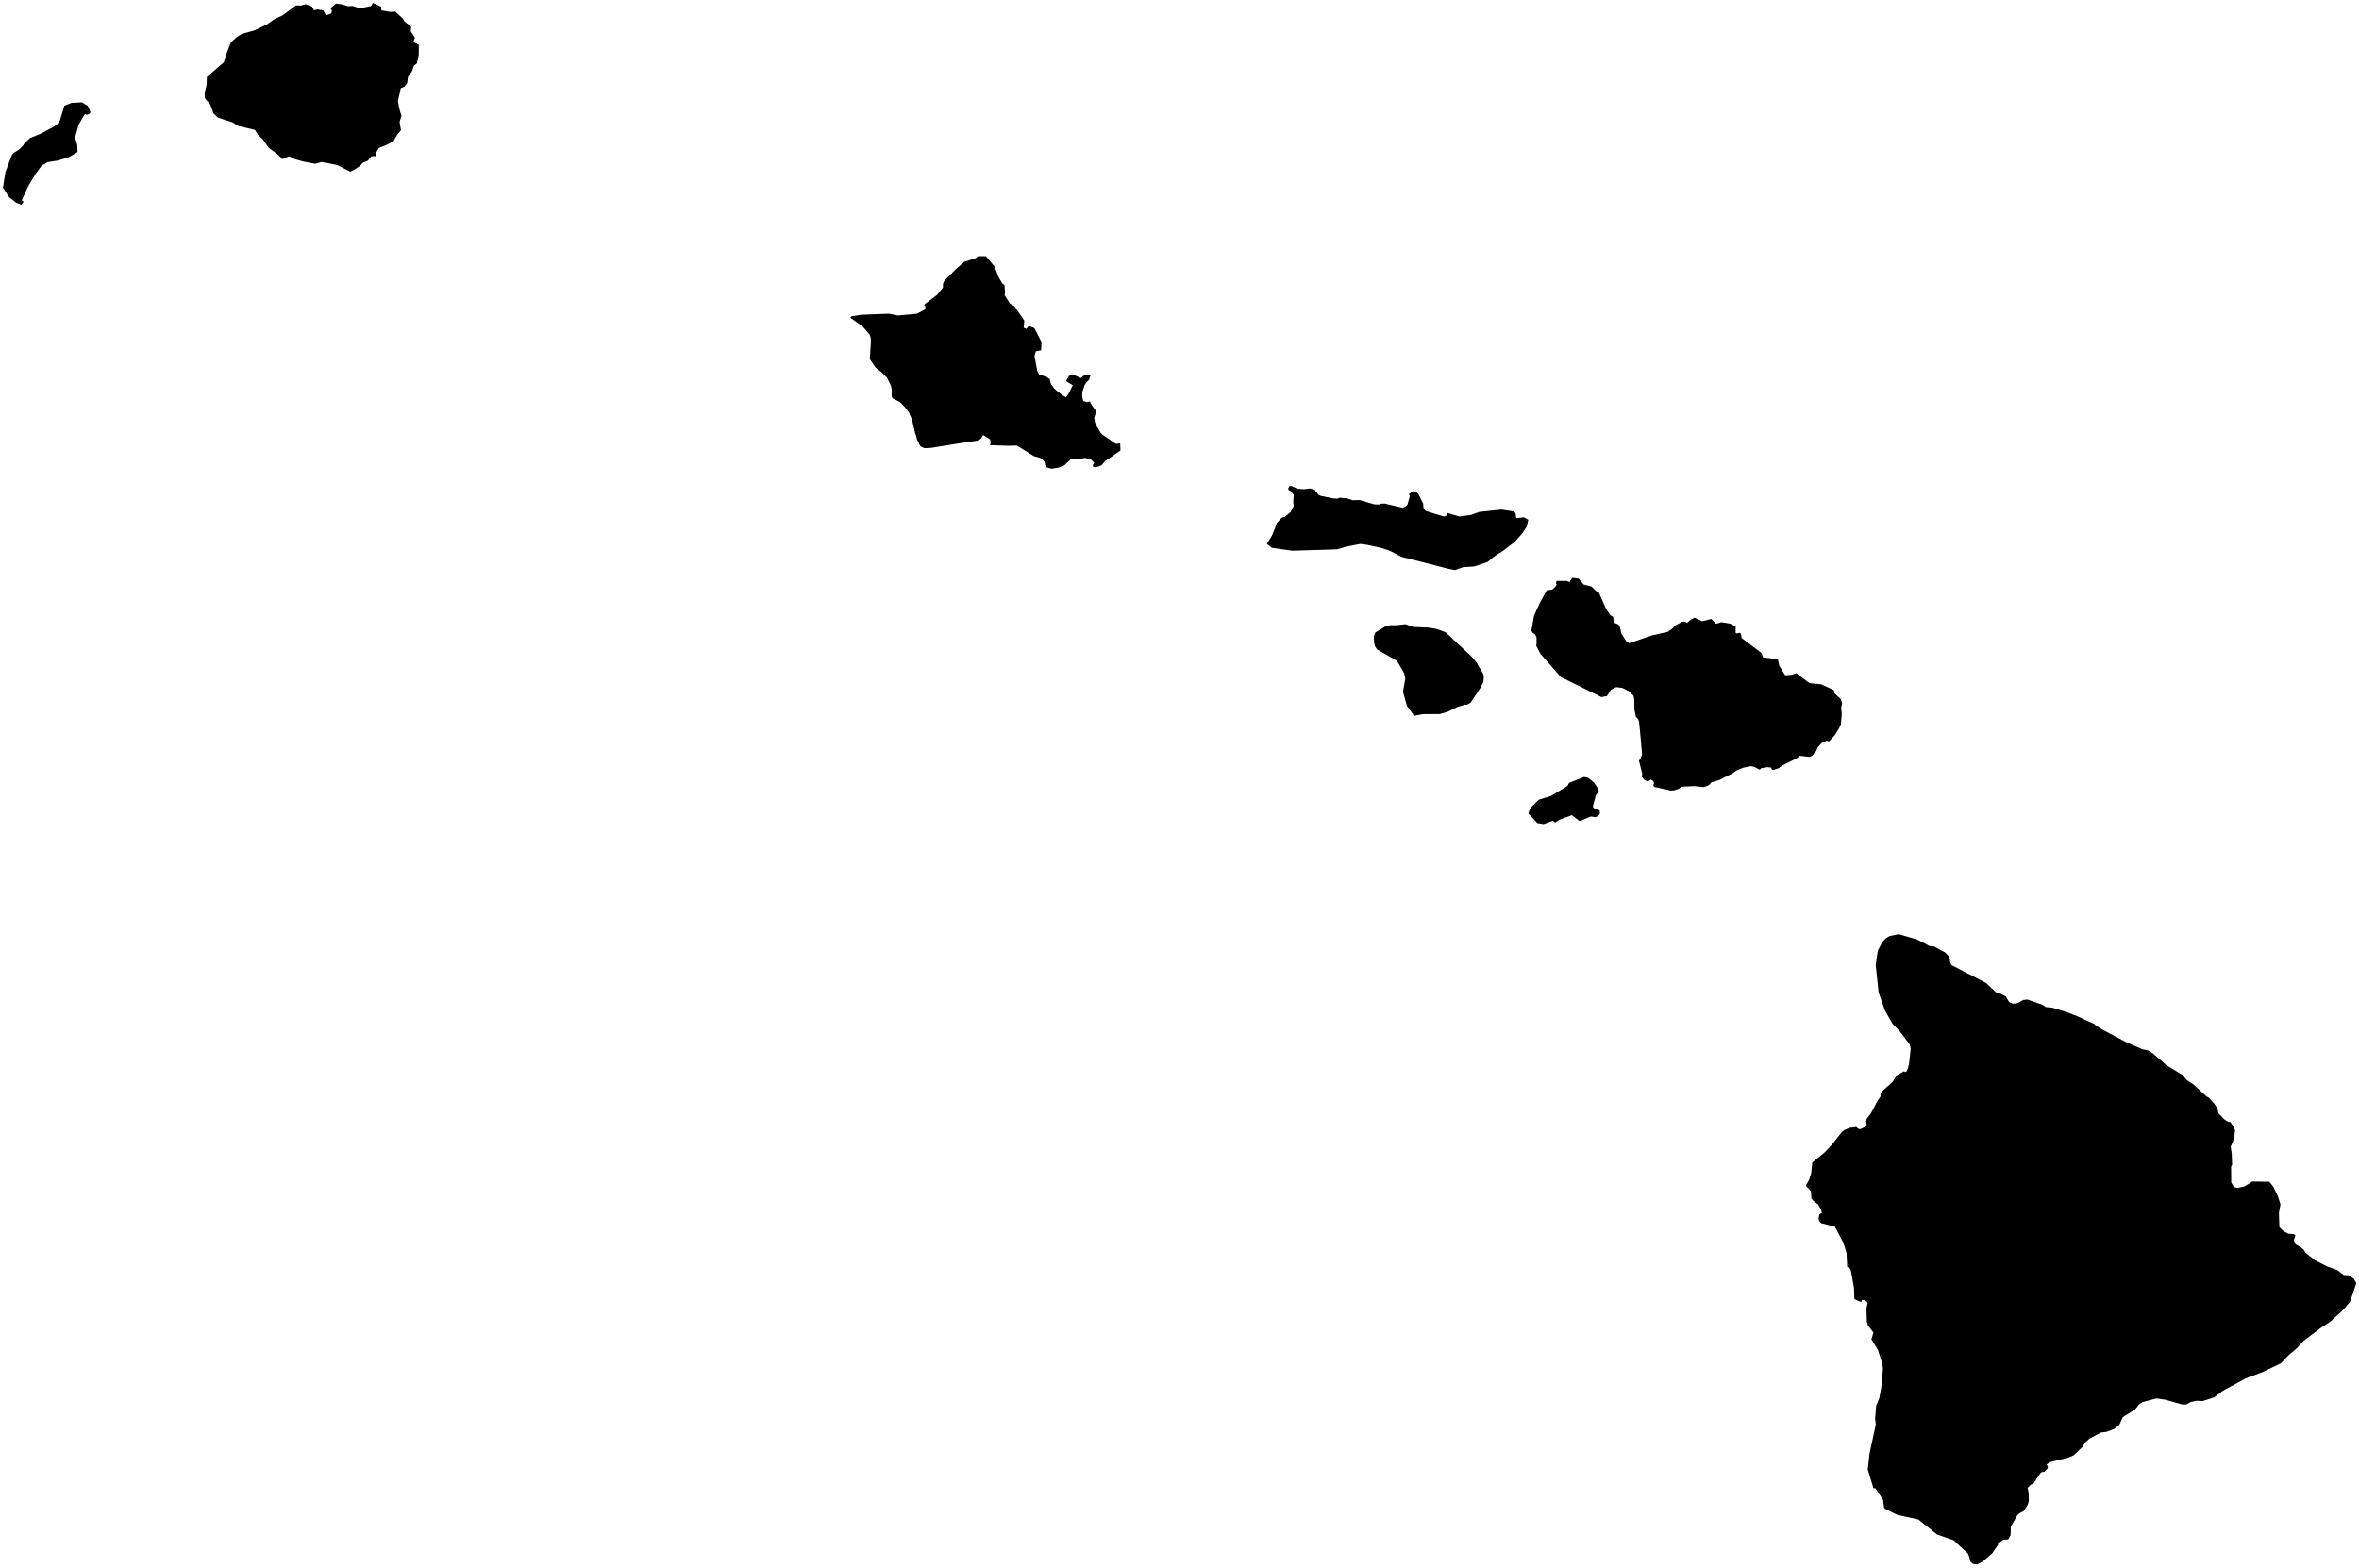 <?xml version="1.0"?>
<svg xmlns="http://www.w3.org/2000/svg" version="1.2" baseProfile="tiny" width="800" height="532" viewBox="0 0 800 532" stroke-linecap="round" stroke-linejoin="round">
<g id="cb_2018_us_state_5m">
<path d="M 613.465 400.283 614.201 398.028 614.609 394.301 618.766 390.881 621.07 388.461 621.417 388.022 624.565 384.04 625.483 383.272 627.242 382.542 629.553 382.256 630.007 382.696 630.139 382.825 630.879 383.006 633.029 381.966 632.958 381.16 632.871 380.183 633.088 379.429 634.552 377.519 635.074 376.512 636.591 373.585 637.766 371.842 637.712 371.244 638.001 370.418 641.81 366.952 643.348 364.633 645.706 363.365 646.005 363.59 646.506 363.504 647.008 362.448 647.454 360.433 647.981 355.636 647.582 354.139 644.299 349.857 641.851 347.303 639.302 342.863 637.1 336.705 636.102 327.322 636.793 322.489 638.398 319.423 639.59 318.196 640.881 317.454 643.937 316.861 650.128 318.645 654.303 320.85 655.044 320.954 655.859 321.008 659.683 323.079 661.145 324.589 661.318 326.224 661.779 327.333 666.879 329.966 673.437 333.349 676.929 336.579 677.791 336.738 680.275 337.991 681.295 339.793 681.721 340.114 682.774 340.437 684.145 340.261 686.118 339.168 687.516 339.007 692.744 340.83 693.761 341.587 695.871 341.757 700.963 343.313 704.559 344.729 710.267 347.338 710.721 347.848 712.919 349.176 721.43 353.683 726.583 355.9 728.489 356.287 730.317 357.46 734.681 361.298 740.093 364.562 741.564 366.307 743.741 367.723 748.309 371.896 749.025 372.266 750.983 374.428 751.968 375.927 752.398 377.692 754.512 379.839 755.824 380.571 756.371 380.559 757.666 382.526 757.962 383.419 757.771 385.18 757.285 387.064 756.483 388.92 756.837 391.366 756.972 395.003 756.632 395.719 756.646 398.047 756.665 401.099 757.554 402.559 757.6 402.634 758.743 402.919 761.038 402.483 763.796 400.754 769.584 400.823 770.948 402.509 771.901 404.501 772.46 405.67 773.37 408.483 772.841 411.409 772.974 415.538 772.996 416.225 774.403 417.554 775.953 418.432 777.972 418.607 778.342 418.954 778.366 419.318 777.881 420.635 778.466 422.015 780.428 423.169 781.283 423.925 781.849 424.893 784.963 427.397 789.216 429.564 792.549 430.755 794.822 432.454 796.407 432.563 798.244 433.745 798.971 434.96 799 435.479 797.002 441.454 794.695 444.248 790.246 448.293 787.383 450.151 781.302 454.714 779.015 457.215 775.981 459.783 773.57 462.372 767.669 465.227 761.539 467.561 753.87 471.687 750.832 473.985 746.97 475.212 745.066 475.108 742.829 475.57 741.514 476.34 740.079 476.404 734.404 474.77 731.325 474.317 726.538 475.574 725.488 476.278 725.31 476.499 724.065 478.038 719.91 480.672 718.738 483.243 717.028 484.638 714.344 485.665 712.546 485.866 708.572 487.97 707.123 489.282 706.314 490.691 703.184 493.639 701.373 494.427 695.465 495.857 694.055 496.711 694.442 497.394 694.443 498.006 693.322 499.153 692.355 499.333 691.942 499.676 689.569 503.251 688.827 503.534 688.626 503.611 687.628 504.66 687.999 506.673 688.021 509.111 687.693 510.274 686.338 512.489 684.823 513.296 684.031 514.112 681.92 517.806 681.846 520.675 681.047 522.108 679.241 522.292 677.554 523.624 677.592 523.943 675.641 526.816 672.589 529.479 670.569 530.64 669.103 530.445 668.224 529.707 667.859 528.312 667.42 526.994 662.51 522.428 656.907 520.462 650.57 515.38 643.435 513.821 639.319 511.779 638.943 511.364 638.62 508.76 636.031 504.805 635.336 504.746 633.407 498.421 634.031 492.932 636.134 483.178 635.904 481.227 636.264 476.764 637.332 474.207 638.025 470.378 638.558 464.35 638.361 462.625 636.869 457.893 634.636 454.238 635.35 451.975 633.477 449.587 633.099 448.285 632.977 443.662 633.361 442.001 633.137 441.559 632.186 441.002 631.425 440.888 631.31 441.476 630.902 441.526 629.067 440.721 628.858 440.38 628.753 437.034 627.758 431.252 627.491 430.436 627.054 429.966 626.439 429.772 626.211 424.979 625.145 421.53 624.743 420.767 622.258 416.051 617.615 414.887 617.03 414.285 616.726 413.423 616.979 411.865 617.857 411.407 617.585 410.34 616.58 408.546 614.819 407.169 614.273 406.424 614.156 404.053 613.585 403.431 612.398 402.137 613.465 400.283 Z M 519.344 213.853 520.233 208.797 522.212 204.462 524.51 200.25 526.442 199.957 527.399 199.107 527.902 198.24 527.673 197.863 527.879 197.033 531.301 197.022 532.412 197.507 532.407 197.112 533.273 195.997 535.331 196.246 536.385 197.476 537.057 198.262 539.657 198.91 541.555 200.694 542.074 200.674 544.695 206.58 546.087 208.655 547.039 209.195 547.299 210.92 547.662 211.312 548.902 211.841 549.425 212.882 549.8 214.777 551.582 217.598 551.681 217.66 552.502 218.18 556.107 216.938 560.204 215.526 564.378 214.582 565.61 214.303 567.349 213.041 567.879 212.246 570.552 210.88 571.583 210.856 572.066 211.31 573.479 210.099 574.697 209.516 577.253 210.703 580.332 209.934 581.978 211.573 583.751 211.025 586.778 211.519 588.601 212.459 588.602 214.679 589.092 214.869 589.785 214.614 590.39 214.891 590.621 216.397 596.976 221.174 597.365 221.542 597.907 222.958 602.93 223.652 603.407 225.84 605.407 229.037 607.711 228.856 609.164 228.329 613.652 231.711 617.561 232.085 621.945 234.103 622.028 235.07 624.236 237.107 624.727 238.538 624.389 239.944 624.594 242.207 624.318 245.604 623.676 247.032 622.143 249.488 620.323 251.437 619.453 251.249 617.877 251.939 616.449 253.471 615.936 254.703 614.513 256.368 613.571 256.725 610.364 256.344 609.195 257.266 604.516 259.591 603.196 260.559 601.307 261.17 601.023 261.102 600.51 260.305 599.227 260.21 597.311 260.562 596.768 261.075 595.123 260.181 593.886 259.853 591.325 260.355 589.094 261.226 587.492 262.323 585.958 263.103 583.083 264.564 580.35 265.363 579.808 266.064 579.005 266.572 577.638 266.974 574.648 266.632 570.395 266.817 569.221 267.599 567.58 268.099 566.559 268.146 560.998 266.906 560.675 266.332 560.941 265.652 560.736 265.15 560.642 264.918 559.856 264.378 559.178 264.88 558.562 264.992 557.603 264.483 556.744 263.436 556.95 262.506 555.828 258.022 556.537 256.912 556.872 255.849 556.181 248.155 555.848 244.882 555.579 243.962 554.766 243.107 554.221 240.378 554.265 237.439 554.174 236.979 553.981 236.002 552.585 234.56 550.241 233.35 548.444 233.088 547.803 233.158 546.328 233.975 544.954 236.083 543.101 236.453 529.272 229.606 522.419 221.779 520.916 218.907 521.091 218.585 521.06 216.122 520.595 215.154 519.703 214.528 519.344 213.853 Z M 518.539 275.111 519.378 273.666 521.843 271.256 526.069 269.935 531.555 266.572 532.133 265.525 537.149 263.537 538.585 263.81 540.574 265.427 542.121 267.743 542.148 268.76 541.241 269.557 540.164 273.643 540.605 274.163 542.496 274.907 542.569 276.027 541.896 276.787 541.029 277.181 539.556 276.917 535.666 278.499 533.077 276.484 529.032 277.946 527.368 278.986 526.616 278.392 523.453 279.519 521.366 279.183 518.325 275.933 518.539 275.111 Z M 465.868 215.985 466.38 214.565 469.841 212.439 471.342 212.066 473.646 212.05 476.625 211.702 479.3 212.653 484.321 212.85 487.129 213.304 490.256 214.458 499.051 222.706 500.776 224.747 503.054 228.662 503.21 229.553 503.049 231.324 501.855 233.613 498.733 238.328 497.534 239.009 496.786 239.024 494.082 239.85 491.038 241.379 488.258 242.196 482.365 242.232 479.573 242.826 477.116 239.396 475.795 234.651 476.584 230.109 476.172 228.352 474.081 224.704 473.4 223.929 467 220.282 466.257 219.105 466.05 218.156 465.868 215.985 Z M 429.63 184.5 431.43 181.501 432.396 179.129 432.995 177.402 434.666 175.589 435.753 175.285 437.704 173.626 438.761 171.533 438.579 170.498 438.718 167.85 437.75 166.589 437.089 166.268 436.843 165.758 437.216 165.003 437.748 164.758 440.025 165.776 442.243 165.922 444.358 165.681 445.818 166.098 447.223 167.951 448.233 168.283 452.41 169.096 453.731 169.103 454.248 168.822 456.662 169.014 458.828 169.683 461.104 169.604 466.049 171.06 467.698 171.126 468.48 170.82 469.624 170.803 473.358 171.689 475.625 172.227 476.776 171.718 477.304 171.117 478.13 168.213 477.821 167.853 477.888 167.517 479.372 166.535 480.097 166.775 481.004 167.554 482.621 170.798 482.733 172.223 483.407 173.282 487.503 174.529 489.673 175.189 490.454 174.922 490.76 174.353 490.704 173.935 494.901 175.182 498.783 174.675 501.683 173.63 509.114 172.84 513.416 173.478 513.983 174.144 514.22 175.746 516.763 175.443 518.269 176.283 517.762 178.588 516.204 180.956 513.761 183.718 509.873 186.719 506.686 188.763 504.45 190.63 499.876 192.137 496.254 192.36 493.391 193.352 491.213 192.935 488.732 192.286 482.114 190.603 475.26 188.867 471.502 186.899 470.64 186.563 468.222 185.795 463.5 184.781 461.306 184.507 456.699 185.369 453.414 186.333 438.175 186.792 431.368 185.821 429.63 184.5 Z M 288.677 107.315 292.097 106.756 301.448 106.399 304.474 107.013 310.995 106.414 311.438 106.174 313.791 104.904 313.812 103.888 313.407 103.459 313.605 103.18 317.806 99.992 319.766 97.56 319.802 96.198 320.23 95.248 324.21 91.221 327.045 88.793 330.849 87.58 331.633 86.882 334.33 86.888 337.415 90.583 338.562 93.844 339.833 96.039 340.63 96.684 340.856 99.067 340.692 100.138 342.554 103.022 344.04 103.879 347.372 108.755 347.152 111.134 348.037 111.558 348.877 110.602 350.448 111.103 350.964 111.607 353.191 115.987 353.086 118.804 351.289 119.172 350.82 120.684 351.328 123.442 351.788 125.94 352.432 127.095 354.785 127.774 356.034 128.608 356.363 130.175 356.645 130.573 357.514 131.8 360.327 134.12 361.222 134.569 361.562 134.739 362.374 133.534 363.818 130.667 361.513 129.281 362.524 127.506 363.653 126.954 366.509 128.223 367.605 127.36 369.823 127.368 369.325 128.821 368.496 129.64 367.822 130.623 367.135 132.671 367.064 132.882 366.977 134.369 367.337 136.001 368.567 136.401 368.856 136.368 369.123 136.254 369.432 136.185 369.509 136.189 369.584 136.2 369.664 136.218 369.692 136.232 369.792 136.46 369.834 136.588 369.899 136.786 370.212 137.333 371.652 139.371 371.673 140.002 371.077 141.636 371.348 143.28 371.601 144.088 373.282 146.792 373.759 147.351 375.39 148.469 378.404 150.534 379.025 150.489 379.889 150.427 379.918 151.256 379.97 152.808 374.814 156.38 373.526 157.826 372.682 158.209 371.267 158.491 370.653 158.214 370.615 157.788 371.039 156.926 370.093 155.925 369.804 155.839 368.008 155.306 364.32 155.891 363.176 155.734 362.722 156.167 360.949 157.858 359.004 158.597 356.572 158.991 354.888 158.51 354.457 157.873 354.296 156.798 354.292 156.792 353.345 155.507 350.543 154.675 349.065 153.752 348.285 153.264 347.781 152.949 344.871 151.129 341.795 151.202 335.723 150.995 335.962 150.055 335.809 149.069 333.467 147.577 333.281 147.841 332.538 148.89 331.446 149.455 327.038 150.116 325.116 150.403 322.172 150.879 315.959 151.88 315.716 151.92 313.51 152.028 312.139 151.376 310.944 148.991 310.753 148.12 310.339 146.873 309.648 143.902 309.273 142.289 308.274 139.971 306.922 138.15 305.186 136.375 302.811 135.156 302.644 135.071 302.354 134.226 302.425 132.453 302.208 130.997 300.832 128.14 298.952 126.256 296.915 124.648 294.976 121.805 295.344 116.09 295.284 114.641 294.928 113.527 292.577 110.757 289.615 108.649 288.4 107.783 288.677 107.315 Z M 69.392 31.574 70.066 28.798 70.159 26.104 75.918 21.103 77.04 17.668 78.249 14.465 80.165 12.666 81.981 11.502 84.182 10.897 86.26 10.325 90.371 8.376 93.054 6.506 95.849 5.205 100.402 1.828 102.057 1.889 103.63 1.406 105.807 2.239 106.487 3.487 107.725 3.222 109.583 3.508 110.567 5.214 112.388 4.528 112.551 3.595 112.065 2.785 114.001 1.199 116.245 1.529 117.931 2.105 119.641 2.018 122.159 2.886 123.918 2.435 125.822 2.077 126.473 1 129.291 2.3 129.368 3.532 132.37 4.054 134.085 3.949 136.678 6.371 137.113 7.178 139.423 9.104 139.337 10.708 140.718 12.778 140.16 14.293 141.224 14.734 142.043 15.273 141.998 18.645 141.399 21.448 140.317 22.365 139.763 24.121 138.363 26.063 138.068 28.265 137.102 29.419 135.919 29.906 135.7 30.956 135.624 31.321 134.953 34.186 135.337 36.387 135.738 38.004 136.168 39.221 135.518 41.328 135.975 44.19 134.8 45.584 133.416 47.888 132.18 48.61 130.286 49.478 128.516 50.174 127.694 51.534 127.369 52.967 127.228 52.969 125.959 52.989 124.79 54.476 123.009 55.235 122.133 56.234 120.426 57.401 118.809 58.242 114.41 56.011 111.758 55.454 109.048 54.945 106.881 55.556 102.682 54.751 99.963 53.984 98.061 52.998 96.627 53.605 95.759 53.972 94.414 52.56 91.047 50.072 89.145 47.248 87.573 45.806 86.463 44.069 80.789 42.724 78.787 41.48 74 39.946 72.442 38.515 71.295 35.446 69.523 33.36 69.392 31.574 Z M 1.846 58.369 4.058 52.541 4.373 52.1 6.631 50.572 7.883 49.295 8.317 48.532 10.204 46.821 13.56 45.45 18.075 43.085 19.53 42.04 19.883 41.484 20.3 40.898 21.843 35.833 24.25 34.913 27.807 34.717 29.756 35.867 30.652 37.894 30.529 38.421 29.991 38.782 29.371 38.957 28.97 38.69 28.602 38.963 26.666 42.289 25.455 46.652 26.221 49.274 26.29 51.599 23.341 53.314 19.597 54.463 16.172 54.997 14.088 56.213 12.079 58.97 9.773 62.769 7.359 67.972 8.046 68.397 7.22 69.473 5.459 68.756 3.07 66.849 1 63.679 1.846 58.369 Z"/>
</g>
</svg>